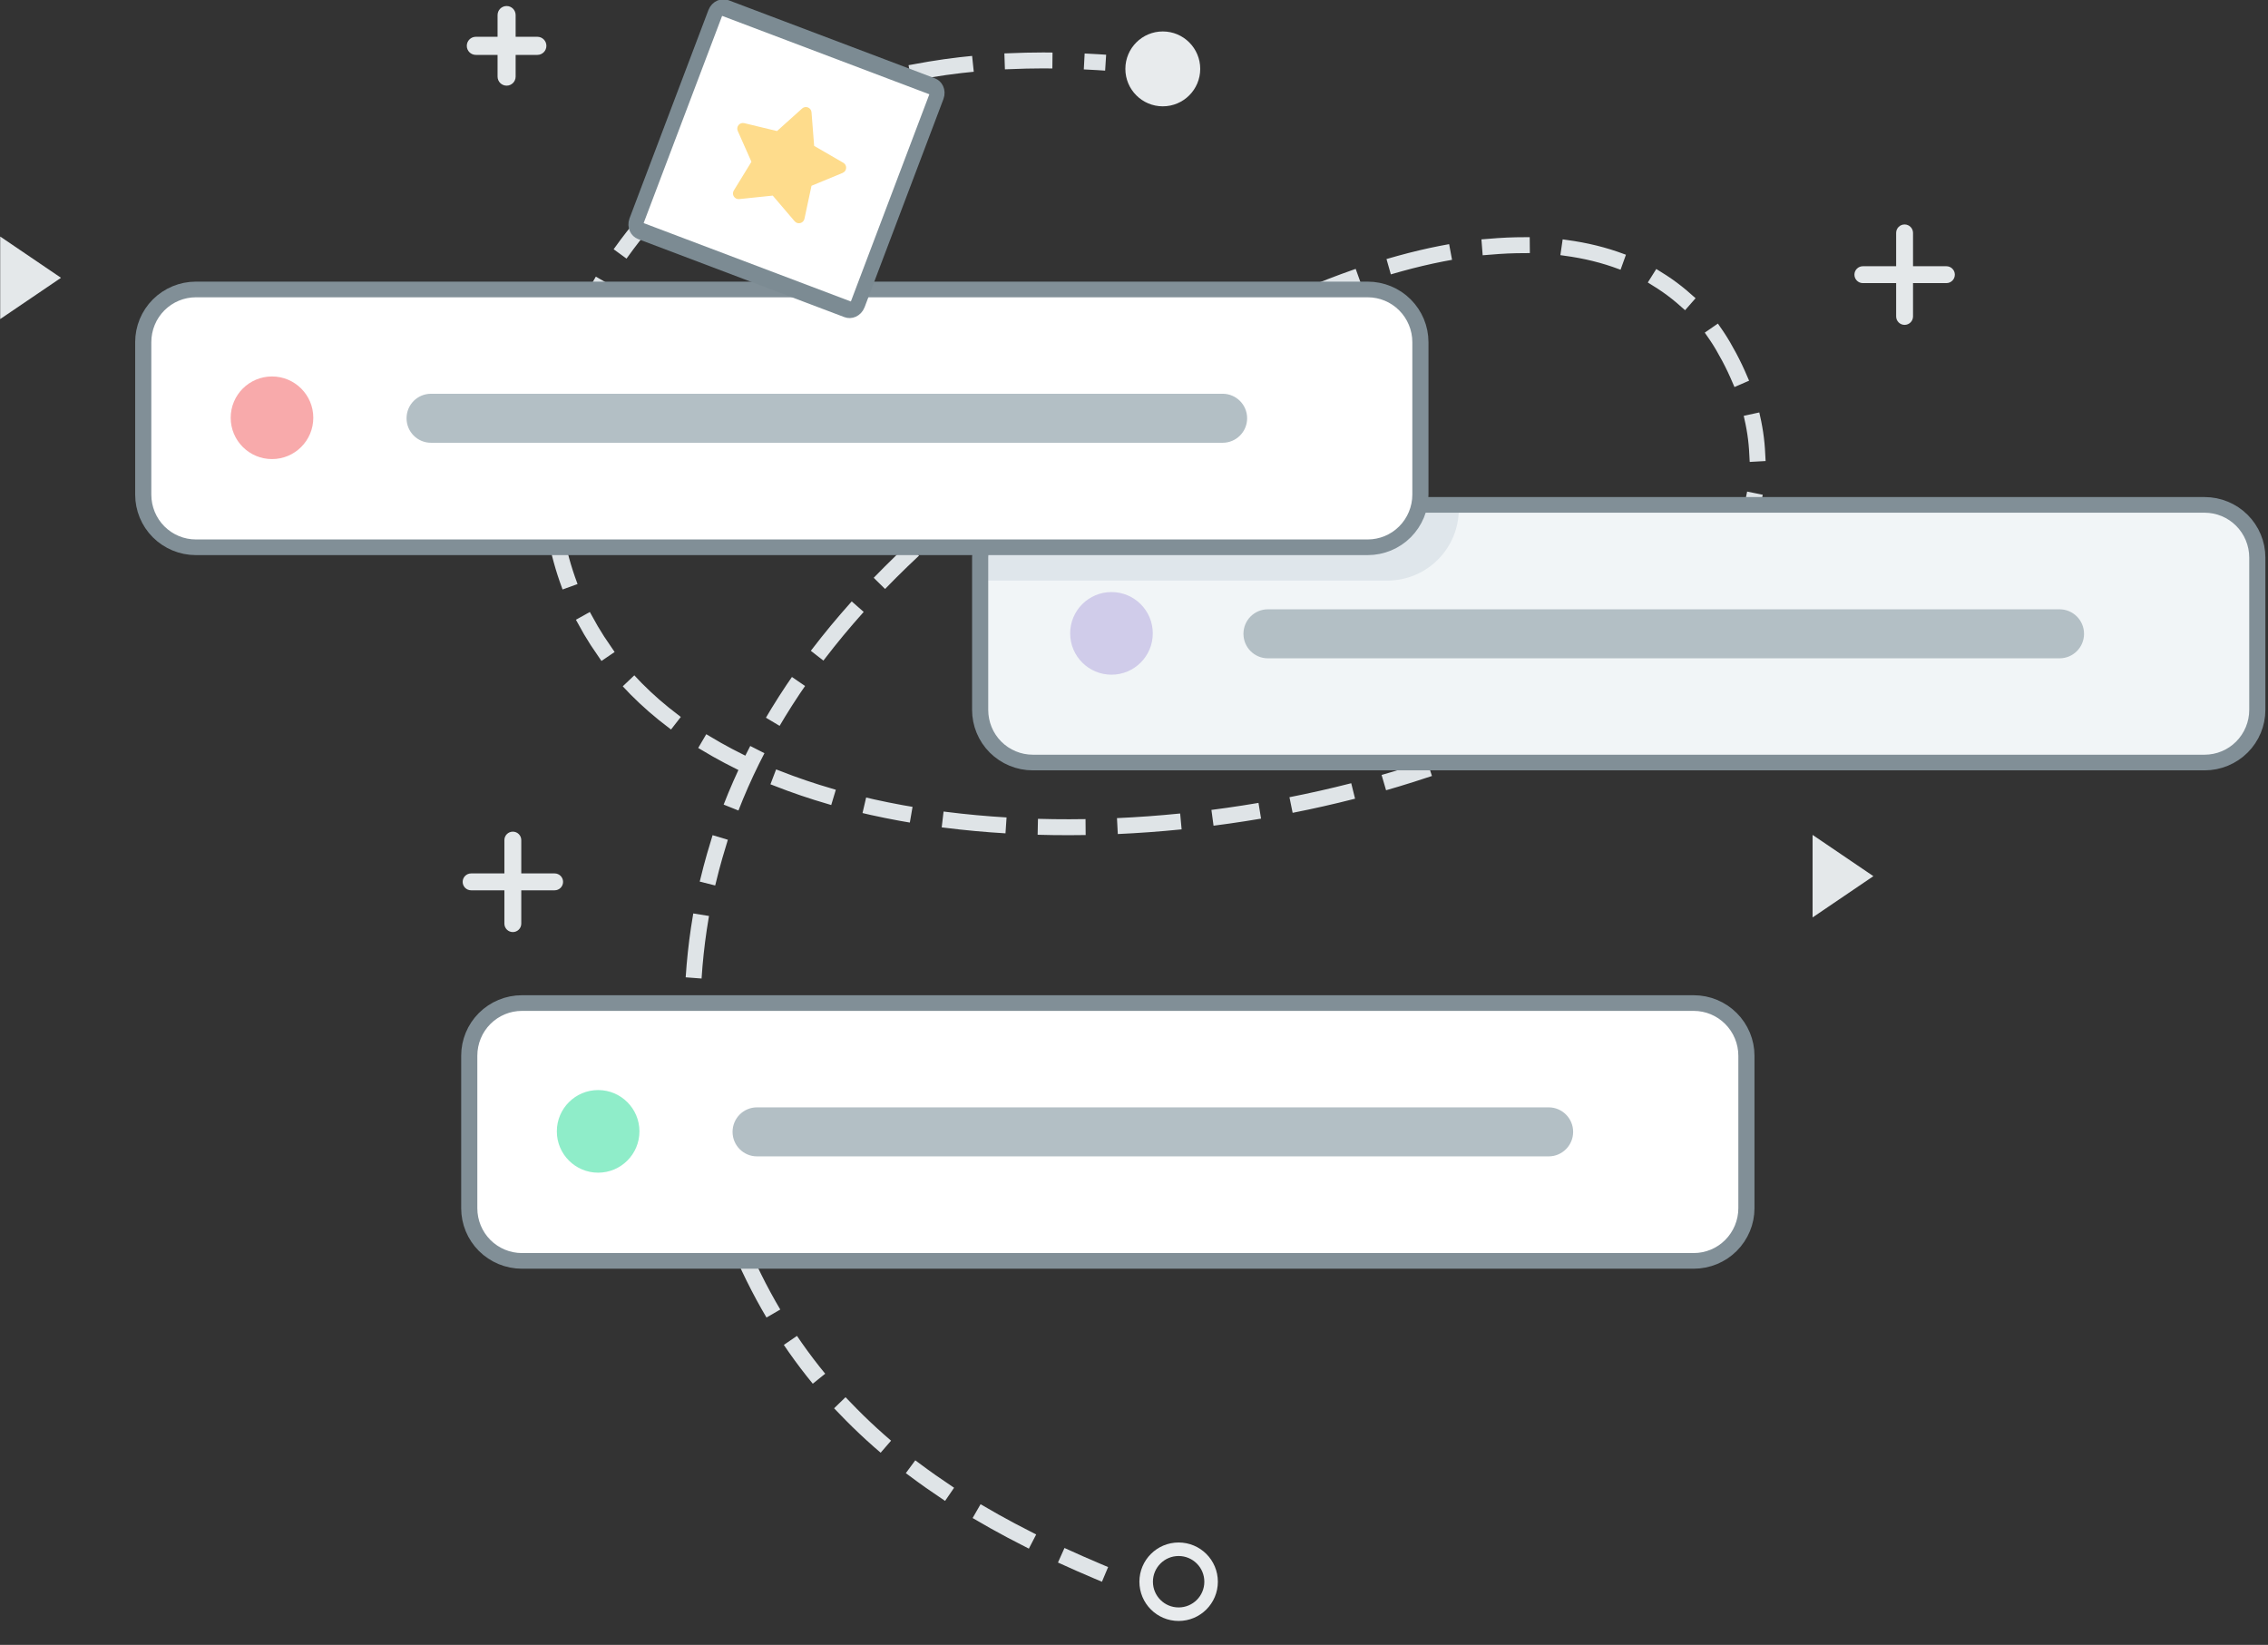 <?xml version="1.0" encoding="UTF-8" standalone="no"?>
<!DOCTYPE svg PUBLIC "-//W3C//DTD SVG 1.1//EN" "http://www.w3.org/Graphics/SVG/1.1/DTD/svg11.dtd">
<svg width="100%" height="100%" viewBox="0 0 171 124" version="1.1" xmlns="http://www.w3.org/2000/svg" xmlns:xlink="http://www.w3.org/1999/xlink" xml:space="preserve" xmlns:serif="http://www.serif.com/" style="fill-rule:evenodd;clip-rule:evenodd;stroke-linecap:square;stroke-miterlimit:1.5;">
    <rect x="0" y="0" width="171" height="124" fill="#333333" stroke="none"/>
    <g transform="matrix(1,0,0,1,-1352.32,-24.256)">
        <g transform="matrix(1,0,0,1,1335.77,0)">
            <g transform="matrix(0.527,0,0,0.527,-1139.96,29.548)">
                <path d="M2351.56,214.729C2324.39,203.262 2301.29,186.251 2294.27,147.367C2289.85,109.66 2305.36,73.157 2366.91,39.437C2408.49,16.581 2432.12,24.251 2441.02,39.437C2481.24,108.103 2261.72,147.382 2273.64,49.697C2275.79,32.122 2294.59,-4.769 2351.56,-1.149" style="fill:none;stroke:rgb(223,228,231);stroke-width:2.28px;stroke-dasharray:4.56,6.83,6.83,6.83;"/>
            </g>
        </g>
        <g transform="matrix(1,0,0,1,1335.77,0)">
            <g transform="matrix(3.5147e-17,0.574,-0.423,2.59068e-17,43.383,-700.64)">
                <path d="M1299.37,52.562L1304.79,63.4L1293.95,63.4L1299.37,52.562Z" style="fill:rgb(228,232,234);"/>
            </g>
        </g>
        <g transform="matrix(1,0,0,1,1335.77,0)">
            <g transform="matrix(0.441,0,0,0.441,-539.786,21.355)">
                <path d="M1346.6,12.866L1346.6,9.156C1346.6,8.301 1347.29,7.608 1348.15,7.608C1348.15,7.608 1348.15,7.608 1348.15,7.608C1349,7.608 1349.69,8.301 1349.69,9.156L1349.69,12.866L1353.4,12.866C1354.26,12.866 1354.95,13.559 1354.95,14.414C1354.95,14.414 1354.95,14.415 1354.95,14.415C1354.95,15.27 1354.26,15.963 1353.4,15.963L1349.69,15.963L1349.69,19.673C1349.69,20.528 1349,21.221 1348.15,21.221C1348.15,21.221 1348.15,21.221 1348.15,21.221C1347.29,21.221 1346.6,20.528 1346.6,19.673L1346.6,15.963L1342.89,15.963C1342.03,15.963 1341.34,15.27 1341.34,14.415C1341.34,14.415 1341.34,14.414 1341.34,14.414C1341.34,13.559 1342.03,12.866 1342.89,12.866L1346.6,12.866Z" style="fill:rgb(228,232,234);"/>
            </g>
        </g>
        <g transform="matrix(1,0,0,1,1335.77,0)">
            <g transform="matrix(3.5147e-17,0.574,-0.423,2.59068e-17,180.031,-655.532)">
                <path d="M1299.37,52.562L1304.79,63.4L1293.95,63.4L1299.37,52.562Z" style="fill:rgb(228,232,234);"/>
            </g>
        </g>
        <g transform="matrix(1,0,0,1,1335.77,0)">
            <g transform="matrix(0.618,0,0,0.618,-784.609,3.719)">
                <path d="M1357.91,139.775L1357.91,135.709C1357.91,135.141 1358.37,134.68 1358.94,134.68C1358.94,134.68 1358.94,134.68 1358.94,134.68C1359.51,134.68 1359.97,135.141 1359.97,135.709L1359.97,139.775L1364.04,139.775C1364.61,139.775 1365.07,140.235 1365.07,140.804C1365.07,140.804 1365.07,140.804 1365.07,140.805C1365.07,141.373 1364.61,141.834 1364.04,141.834L1359.97,141.834L1359.97,145.899C1359.97,146.468 1359.51,146.928 1358.94,146.928C1358.94,146.928 1358.94,146.928 1358.94,146.928C1358.37,146.928 1357.91,146.468 1357.91,145.899L1357.91,141.834L1353.85,141.834C1353.28,141.834 1352.82,141.373 1352.82,140.805C1352.82,140.804 1352.82,140.804 1352.82,140.804C1352.82,140.235 1353.28,139.775 1353.85,139.775L1357.91,139.775Z" style="fill:rgb(228,232,234);"/>
            </g>
        </g>
        <g transform="matrix(1,0,0,1,1335.77,0)">
            <g transform="matrix(0.618,0,0,0.618,-679.675,-42.055)">
                <path d="M1357.91,139.775L1357.91,135.709C1357.91,135.141 1358.37,134.68 1358.94,134.68C1358.94,134.68 1358.94,134.68 1358.94,134.68C1359.51,134.68 1359.97,135.141 1359.97,135.709L1359.97,139.775L1364.04,139.775C1364.61,139.775 1365.07,140.235 1365.07,140.804C1365.07,140.804 1365.07,140.804 1365.07,140.805C1365.07,141.373 1364.61,141.834 1364.04,141.834L1359.97,141.834L1359.97,145.899C1359.97,146.468 1359.51,146.928 1358.94,146.928C1358.94,146.928 1358.94,146.928 1358.94,146.928C1358.37,146.928 1357.91,146.468 1357.91,145.899L1357.91,141.834L1353.85,141.834C1353.28,141.834 1352.82,141.373 1352.82,140.805C1352.82,140.804 1352.82,140.804 1352.82,140.804C1352.82,140.235 1353.28,139.775 1353.85,139.775L1357.91,139.775Z" style="fill:rgb(228,232,234);"/>
            </g>
        </g>
        <g transform="matrix(1,0,0,1,1335.77,0)">
            <g id="Stroke-6-Copy" transform="matrix(1.02,0,0,1.02,-80.429,140.843)">
                <path d="M184.6,2.6C184.6,3.926 183.525,5 182.199,5C180.874,5 179.8,3.926 179.8,2.6C179.8,1.274 180.874,0.2 182.199,0.2C183.525,0.2 184.6,1.274 184.6,2.6Z" style="fill:none;fill-rule:nonzero;stroke:rgb(232,235,237);stroke-width:1px;stroke-linecap:butt;stroke-miterlimit:4;"/>
            </g>
        </g>
        <g transform="matrix(1,0,0,1,1335.77,0)">
            <g transform="matrix(0.527,0,0,0.527,-1069.35,45.797)">
                <g transform="matrix(1,0,0,0.969,0,2.094)">
                    <path d="M2383.48,37.962C2383.48,35.9 2382.68,33.923 2381.27,32.466C2379.86,31.008 2377.94,30.189 2375.94,30.189C2346.31,30.189 2237.93,30.189 2208.29,30.189C2206.29,30.189 2204.38,31.008 2202.96,32.466C2201.55,33.923 2200.76,35.9 2200.76,37.962C2200.76,44.528 2200.76,53.885 2200.76,60.451C2200.76,62.512 2201.55,64.489 2202.96,65.947C2204.38,67.404 2206.29,68.223 2208.29,68.223C2237.93,68.223 2346.31,68.223 2375.94,68.223C2377.94,68.223 2379.86,67.404 2381.27,65.947C2382.68,64.489 2383.48,62.512 2383.48,60.451C2383.48,53.885 2383.48,44.528 2383.48,37.962Z" style="fill:rgb(241,245,247);"/>
                    <clipPath id="_clip1">
                        <path d="M2383.48,37.962C2383.48,35.9 2382.68,33.923 2381.27,32.466C2379.86,31.008 2377.94,30.189 2375.94,30.189C2346.31,30.189 2237.93,30.189 2208.29,30.189C2206.29,30.189 2204.38,31.008 2202.96,32.466C2201.55,33.923 2200.76,35.9 2200.76,37.962C2200.76,44.528 2200.76,53.885 2200.76,60.451C2200.76,62.512 2201.55,64.489 2202.96,65.947C2204.38,67.404 2206.29,68.223 2208.29,68.223C2237.93,68.223 2346.31,68.223 2375.94,68.223C2377.94,68.223 2379.86,67.404 2381.27,65.947C2382.68,64.489 2383.48,62.512 2383.48,60.451C2383.48,53.885 2383.48,44.528 2383.48,37.962Z"/>
                    </clipPath>
                    <g clip-path="url(#_clip1)">
                        <g transform="matrix(1,0,0,1,-114.239,-26.857)">
                            <path d="M2383.48,44.942C2383.48,36.794 2377.08,30.189 2369.18,30.189C2335.06,30.189 2249.18,30.189 2215.06,30.189C2207.16,30.189 2200.76,36.794 2200.76,44.942C2200.76,47.741 2200.76,50.671 2200.76,53.47C2200.76,61.618 2207.16,68.223 2215.06,68.223C2250.64,68.223 2342.48,68.223 2373.26,68.223C2375.97,68.223 2378.57,67.112 2380.48,65.135C2382.4,63.157 2383.48,60.476 2383.48,57.679C2383.48,53.74 2383.48,49.191 2383.48,44.942Z" style="fill:rgb(223,230,235);"/>
                        </g>
                    </g>
                    <path d="M2383.48,37.962C2383.48,35.9 2382.68,33.923 2381.27,32.466C2379.86,31.008 2377.94,30.189 2375.94,30.189C2346.31,30.189 2237.93,30.189 2208.29,30.189C2206.29,30.189 2204.38,31.008 2202.96,32.466C2201.55,33.923 2200.76,35.9 2200.76,37.962C2200.76,44.528 2200.76,53.885 2200.76,60.451C2200.76,62.512 2201.55,64.489 2202.96,65.947C2204.38,67.404 2206.29,68.223 2208.29,68.223C2237.93,68.223 2346.31,68.223 2375.94,68.223C2377.94,68.223 2379.86,67.404 2381.27,65.947C2382.68,64.489 2383.48,62.512 2383.48,60.451C2383.48,53.885 2383.48,44.528 2383.48,37.962Z" style="fill:none;stroke:rgb(129,143,151);stroke-width:2.31px;"/>
                </g>
                <g transform="matrix(1.059,0,0,1.059,-130.934,-3.291)">
                    <circle cx="2219.53" cy="50.064" r="5.581" style="fill:rgb(208,204,234);"/>
                </g>
                <path d="M2358.69,49.788C2358.69,47.853 2357.12,46.284 2355.19,46.284C2337.64,46.284 2259.48,46.284 2241.93,46.284C2239.99,46.284 2238.43,47.853 2238.43,49.788C2238.43,49.789 2238.43,49.79 2238.43,49.791C2238.43,51.726 2239.99,53.295 2241.93,53.295C2259.48,53.295 2337.64,53.295 2355.19,53.295C2357.12,53.295 2358.69,51.726 2358.69,49.791C2358.69,49.79 2358.69,49.789 2358.69,49.788Z" style="fill:rgb(179,191,197);"/>
            </g>
        </g>
        <g transform="matrix(1,0,0,1,1335.77,0)">
            <g transform="matrix(0.527,0,0,0.511,-1107.87,84.446)">
                <path d="M2383.48,37.962C2383.48,35.9 2382.68,33.923 2381.27,32.466C2379.86,31.008 2377.94,30.189 2375.94,30.189C2346.31,30.189 2237.93,30.189 2208.29,30.189C2206.29,30.189 2204.38,31.008 2202.96,32.466C2201.55,33.923 2200.76,35.9 2200.76,37.962C2200.76,44.528 2200.76,53.885 2200.76,60.451C2200.76,62.512 2201.55,64.489 2202.96,65.947C2204.38,67.404 2206.29,68.223 2208.29,68.223C2237.93,68.223 2346.31,68.223 2375.94,68.223C2377.94,68.223 2379.86,67.404 2381.27,65.947C2382.68,64.489 2383.48,62.512 2383.48,60.451C2383.48,53.885 2383.48,44.528 2383.48,37.962Z" style="fill:white;stroke:rgb(129,143,151);stroke-width:2.31px;"/>
            </g>
        </g>
        <g transform="matrix(1,0,0,1,1335.77,0)">
            <g transform="matrix(0.558,0,0,0.558,-1176.85,81.609)">
                <circle cx="2219.53" cy="50.064" r="5.581" style="fill:rgb(143,237,201);"/>
            </g>
        </g>
        <g transform="matrix(1,0,0,1,1335.77,0)">
            <g transform="matrix(0.527,0,0,0.527,-1107.87,83.343)">
                <path d="M2358.69,49.788C2358.69,47.853 2357.12,46.284 2355.19,46.284C2337.64,46.284 2259.48,46.284 2241.93,46.284C2239.99,46.284 2238.43,47.853 2238.43,49.788C2238.43,49.789 2238.43,49.79 2238.43,49.791C2238.43,51.726 2239.99,53.295 2241.93,53.295C2259.48,53.295 2337.64,53.295 2355.19,53.295C2357.12,53.295 2358.69,51.726 2358.69,49.791C2358.69,49.79 2358.69,49.789 2358.69,49.788Z" style="fill:rgb(179,191,197);"/>
            </g>
        </g>
        <g transform="matrix(1,0,0,1,1335.77,0)">
            <g transform="matrix(0.527,0,0,0.511,-1132.45,30.651)">
                <path d="M2383.48,37.962C2383.48,35.9 2382.68,33.923 2381.27,32.466C2379.86,31.008 2377.94,30.189 2375.94,30.189C2346.31,30.189 2237.93,30.189 2208.29,30.189C2206.29,30.189 2204.38,31.008 2202.96,32.466C2201.55,33.923 2200.76,35.9 2200.76,37.962C2200.76,44.528 2200.76,53.885 2200.76,60.451C2200.76,62.512 2201.55,64.489 2202.96,65.947C2204.38,67.404 2206.29,68.223 2208.29,68.223C2237.93,68.223 2346.31,68.223 2375.94,68.223C2377.94,68.223 2379.86,67.404 2381.27,65.947C2382.68,64.489 2383.48,62.512 2383.48,60.451C2383.48,53.885 2383.48,44.528 2383.48,37.962Z" style="fill:white;stroke:rgb(129,143,151);stroke-width:2.31px;"/>
            </g>
        </g>
        <g transform="matrix(1,0,0,1,1335.77,0)">
            <g transform="matrix(0.558,0,0,0.558,-1201.44,27.814)">
                <circle cx="2219.53" cy="50.064" r="5.581" style="fill:rgb(248,170,171);"/>
            </g>
        </g>
        <g transform="matrix(1,0,0,1,1335.77,0)">
            <g transform="matrix(0.527,0,0,0.527,-1132.45,29.548)">
                <path d="M2358.69,49.788C2358.69,47.853 2357.12,46.284 2355.19,46.284C2337.64,46.284 2259.48,46.284 2241.93,46.284C2239.99,46.284 2238.43,47.853 2238.43,49.788C2238.43,49.789 2238.43,49.79 2238.43,49.791C2238.43,51.726 2239.99,53.295 2241.93,53.295C2259.48,53.295 2337.64,53.295 2355.19,53.295C2357.12,53.295 2358.69,51.726 2358.69,49.791C2358.69,49.79 2358.69,49.789 2358.69,49.788Z" style="fill:rgb(179,191,197);"/>
            </g>
        </g>
        <g transform="matrix(1,0,0,1,1335.77,0)">
            <g transform="matrix(0.527,0,0,0.527,-1389.99,29.548)">
                <g transform="matrix(0.896,0.339,0.386,-1.019,1556.52,-714.461)">
                    <path d="M1482.29,-240.928C1482.29,-241.202 1482.16,-241.465 1481.94,-241.659C1481.72,-241.852 1481.42,-241.961 1481.11,-241.961C1475.74,-241.961 1453.53,-241.961 1448.16,-241.961C1447.85,-241.961 1447.55,-241.852 1447.33,-241.659C1447.11,-241.465 1446.98,-241.202 1446.98,-240.928C1446.98,-236.174 1446.98,-216.44 1446.98,-211.686C1446.98,-211.412 1447.11,-211.149 1447.33,-210.955C1447.55,-210.762 1447.85,-210.653 1448.16,-210.653C1453.53,-210.653 1475.74,-210.653 1481.11,-210.653C1481.42,-210.653 1481.72,-210.762 1481.94,-210.955C1482.16,-211.149 1482.29,-211.412 1482.29,-211.686C1482.29,-216.44 1482.29,-236.174 1482.29,-240.928Z" style="fill:white;stroke:rgb(124,139,147);stroke-width:2.22px;stroke-linecap:round;stroke-linejoin:round;"/>
                </g>
                <g id="XMLID_71_" transform="matrix(-0.087,0.022,-0.022,-0.087,2809.22,30.05)">
                    <path d="M264.065,163.81L287.867,212.006L341.064,219.721C348.456,220.793 351.41,229.877 346.063,235.093L307.581,272.623L316.682,325.601C317.947,332.963 310.221,338.579 303.608,335.105L256.022,310.105L208.449,335.131C201.838,338.609 194.11,332.997 195.37,325.634L204.443,272.651L165.941,235.141C160.591,229.929 163.54,220.843 170.932,219.767L224.125,212.023L247.901,163.814C251.206,157.114 260.757,157.112 264.065,163.81Z" style="fill:rgb(254,220,140);fill-rule:nonzero;"/>
                </g>
            </g>
        </g>
        <g transform="matrix(1,0,0,1,1335.77,0)">
            <g transform="matrix(1,0,0,1,-25.154,-421.738)">
                <circle cx="129.375" cy="451.187" r="2.822" style="fill:rgb(232,235,237);"/>
            </g>
        </g>
    </g>
</svg>
